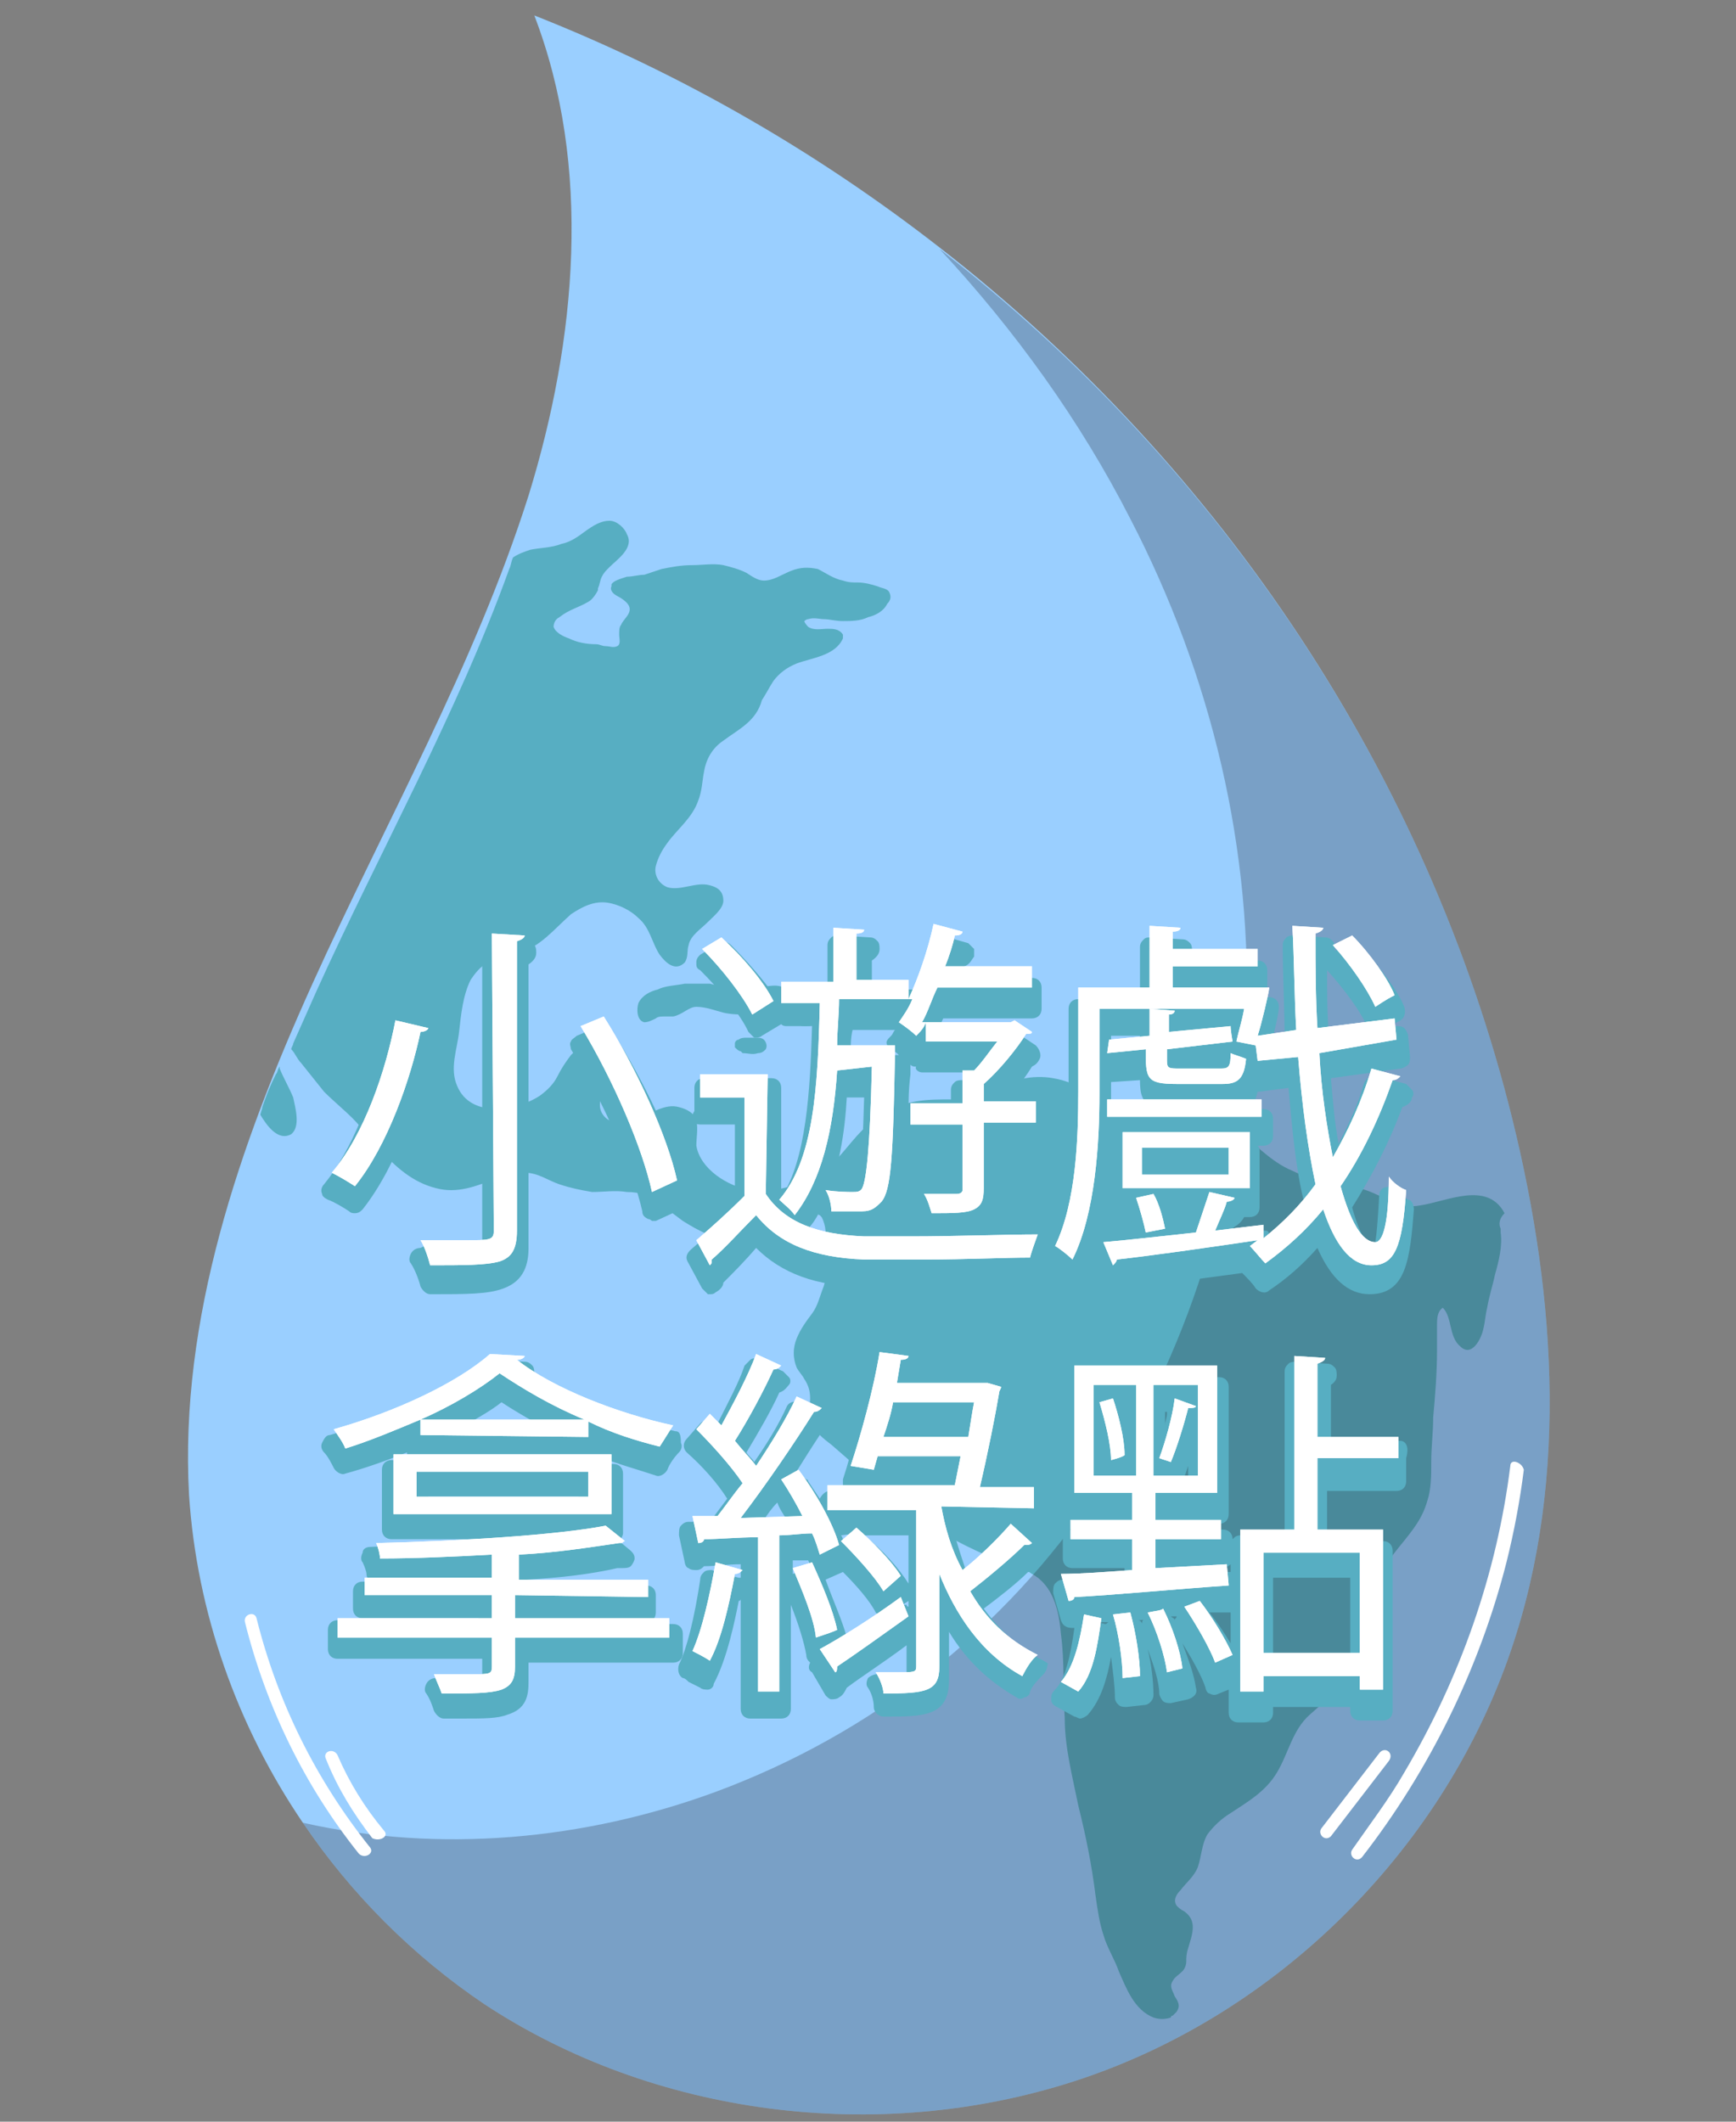 <?xml version="1.0" encoding="utf-8"?>
<!-- Generator: Adobe Illustrator 28.2.0, SVG Export Plug-In . SVG Version: 6.00 Build 0)  -->
<svg version="1.1" id="_圖層_2" xmlns="http://www.w3.org/2000/svg" xmlns:xlink="http://www.w3.org/1999/xlink" x="0px" y="0px"
	 width="90px" height="110px" viewBox="0 0 90 110" style="enable-background:new 0 0 90 110;" xml:space="preserve">
<rect x="0" y="0" width="90" height="110" fill="#808080" stroke="none"/>
<style type="text/css">
	.st0{fill:#9ACFFF;}
	.st1{fill:#57AEC2;}
	.st2{fill:#242A35;}
	.st3{opacity:0.28;fill:#242A35;enable-background:new    ;}
	.st4{fill:#FFFFFF;}
</style>
<g>
	<g>
		<path class="st0" d="M78.4,58c2.3,9.3,3,19.4-0.4,28.5c-3.7,9.9-12.1,18.1-22.3,21.4s-21.8,1.8-30.6-4c-3.7-2.5-6.9-5.7-9.4-9.4
			c-3.4-5-5.5-10.9-5.9-17c-0.5-9.1,2.6-18.1,6.4-26.5s8.4-16.5,11.2-25.3c2.5-8.1,3.3-17.1,0.3-24.9c7.6,3,14.7,7.1,21.1,12.1
			C63.3,24.2,74,40.2,78.4,58z"/>
		<g>
			<path class="st1" d="M15.1,58.8c-0.7,0.4-1.3-0.5-1.6-1l0,0c0-0.1,0.1-0.3,0.1-0.4c0.2-0.6,0.4-1.1,0.7-1.7
				c0.1-0.1,0.1-0.3,0.2-0.4v0.1c0.2,0.5,0.5,1,0.7,1.5C15.3,57.4,15.6,58.4,15.1,58.8z"/>
			<path class="st1" d="M46.2,51.9c-0.4,0.3-0.9,0.6-1.4,0.7c-0.3,0.1-0.7,0.1-1,0.1s-0.7,0.1-1,0.2c-0.3,0.1-0.6,0.3-1,0.3
				c-0.2,0-0.3,0-0.5-0.1c-0.1-0.1-0.3-0.3-0.2-0.4c0.1-0.5,0.7-0.4,0.9-0.7l-0.1-0.1l0,0c-0.2-0.1-0.3-0.2-0.4-0.4
				c0-0.2,0.2-0.3,0.4-0.3s0.5,0,0.7,0.1c0.3,0.1,0.5,0.1,0.8,0.1s0.7,0,1-0.1c0.2-0.1,0.4-0.1,0.6-0.2c0.4-0.1,0.9-0.3,1.3,0
				C46.7,51.3,46.5,51.7,46.2,51.9z"/>
			<g>
				<path class="st1" d="M39.6,53.9c-0.1-0.1-0.3-0.1-0.4-0.1c-0.2,0-0.3,0-0.5,0c-0.1,0-0.3,0-0.4,0.1c-0.1,0-0.2,0.1-0.2,0.2
					c0,0.1,0,0.2,0,0.2c0.1,0.1,0.2,0.2,0.3,0.2l0.1,0.1c0.3,0,0.5,0.1,0.8,0c0.2,0,0.3-0.1,0.4-0.2C39.8,54.2,39.7,54,39.6,53.9z
					 M39.4,54.2L39.4,54.2L39.4,54.2z M39.4,54.2L39.4,54.2L39.4,54.2L39.4,54.2L39.4,54.2L39.4,54.2L39.4,54.2z"/>
			</g>
			<path class="st1" d="M40.9,51.4c0.1,0.3-0.2,0.6-0.4,0.7c-0.2,0.1-0.4,0.2-0.6,0.3c-0.3,0.2-0.7,0.2-1.1,0.2
				c-0.4,0-0.9,0-1.3-0.1c-0.4-0.1-0.9-0.3-1.4-0.3c-0.4,0-0.7,0.4-1.2,0.5c-0.2,0-0.3,0-0.5,0c-0.1,0-0.3,0-0.4,0.1
				c-0.2,0.1-0.4,0.2-0.6,0.2c-0.4-0.1-0.4-0.7-0.3-1c0.2-0.4,0.6-0.6,1-0.7c0.4-0.2,0.9-0.2,1.4-0.3c0.4,0,0.8,0,1.3,0
				c0.4,0.1,0.8,0.2,1.2,0.2s0.8,0,1.1,0c0.4,0,0.7-0.1,1.1-0.1C40.4,51.1,40.8,51.2,40.9,51.4z"/>
			<path class="st1" d="M77.8,63.7c0,0.1,0,0.2,0,0.2c0.1,0.7-0.1,1.5-0.3,2.2c-0.1,0.5-0.3,1.1-0.4,1.7c-0.1,0.4-0.1,0.7-0.2,1.1
				c-0.1,0.5-0.6,1.5-1.2,0.9c-0.6-0.5-0.4-1.5-0.9-2c-0.3,0.2-0.3,0.6-0.3,0.9c0,0.4,0,0.9,0,1.3c0,1.2-0.1,2.4-0.2,3.5
				c0,0.8-0.1,1.5-0.1,2.3c0,0.7,0,1.4-0.2,2c-0.3,1.1-1,1.8-1.7,2.7c-0.7,0.9-1.1,1.9-1.4,3c-0.2,1.1-0.4,2.2-0.9,3.1
				s-1.3,1.6-2.1,2.3c-0.9,0.8-1.1,2-1.7,3s-1.5,1.5-2.4,2.1c-0.5,0.3-0.9,0.7-1.2,1.1c-0.3,0.5-0.3,1.1-0.5,1.7
				c-0.2,0.5-0.6,0.8-0.9,1.2c-0.2,0.2-0.4,0.5-0.2,0.8c0.1,0.1,0.2,0.2,0.4,0.3c0.7,0.5,0.4,1.2,0.2,1.9c-0.1,0.3-0.1,0.5-0.1,0.7
				s-0.1,0.4-0.2,0.5c-0.2,0.2-0.4,0.3-0.5,0.5c-0.2,0.3,0,0.5,0.1,0.8c0.2,0.3,0.3,0.5,0.1,0.8c-0.1,0.1-0.1,0.1-0.2,0.2
				c0,0-0.1,0-0.1,0.1c-0.3,0.1-0.6,0.1-0.9,0c-1-0.4-1.4-1.5-1.8-2.4c-0.2-0.6-0.6-1.2-0.8-1.9c-0.2-0.6-0.3-1.3-0.4-2
				c-0.2-1.6-0.5-3.1-0.9-4.7c-0.3-1.5-0.7-3-0.7-4.5c-0.1-1.5,0-2.9-0.2-4.4c-0.1-1.2-0.4-2.5-1.5-3.1c-0.4-0.3-0.9-0.4-1.4-0.6
				c-0.6-0.2-1.3-0.5-1.9-0.8c-2.7-1.3-4.9-3.4-7.1-5.3c-0.4-0.3-0.9-0.7-1.1-1.2c-0.1-0.4,0-0.8,0-1.2c0-0.4-0.1-0.7-0.3-1
				c-0.1-0.2-0.3-0.4-0.4-0.6c-0.2-0.5-0.2-1,0-1.5s0.5-0.9,0.8-1.3s0.4-0.9,0.6-1.4c0.3-1,0.6-2.2,0.2-3.2c0-0.1-0.1-0.1-0.1-0.2
				l0,0l-0.1-0.1l0,0l0,0c0,0,0,0-0.1-0.1l0,0L42.5,63l0,0l0,0c0,0-0.1,0-0.1-0.1l0,0h-0.1h-0.1c0,0,0,0-0.1,0l0,0H42h-0.1
				c-0.1,0-0.1,0-0.2,0c-0.1,0-0.1,0-0.2,0h-0.1h-0.1c-0.1,0-0.2,0-0.3,0.1l0,0l0,0c-0.1,0-0.1,0-0.2,0.1c-0.1,0-0.2,0.1-0.3,0.1
				c-0.8,0.4-1.5,1.1-2.4,1.1c-1,0-1.9-0.5-2.7-1c-0.4-0.3-0.8-0.6-1.2-0.9c-0.5-0.4-1-0.6-1.7-0.6c-0.6-0.1-1.2,0-1.8,0
				c-0.6-0.1-1.1-0.2-1.7-0.4s-1.1-0.6-1.8-0.6c-0.5-0.1-1,0.1-1.5,0.3c-1,0.4-2,0.8-3.1,0.5c-1.2-0.3-2.1-1.1-2.9-2
				c-0.5-0.5-0.9-1.1-1.4-1.6s-1-0.9-1.5-1.4c-0.4-0.5-0.8-1-1.2-1.5c-0.2-0.2-0.3-0.5-0.5-0.7c0-0.1,0.1-0.2,0.1-0.3
				c0.4-0.9,0.8-1.8,1.2-2.7c3.3-7.3,7.3-14.4,10-21.9c0.1-0.2,0.1-0.4,0.2-0.6c0.3-0.2,0.6-0.3,0.9-0.4c0.5-0.1,1.1-0.1,1.6-0.3
				c0.5-0.1,0.9-0.4,1.3-0.7c0.3-0.2,0.7-0.5,1.2-0.5c0.4,0,0.8,0.4,0.9,0.7c0.4,0.7-0.5,1.3-0.9,1.7c-0.2,0.2-0.3,0.3-0.4,0.5
				s-0.1,0.4-0.2,0.6v0.1c-0.1,0.2-0.3,0.5-0.5,0.6c-0.5,0.3-1,0.4-1.5,0.8c-0.2,0.1-0.3,0.3-0.3,0.5c0.1,0.3,0.5,0.5,0.8,0.6
				c0.4,0.2,0.9,0.3,1.4,0.3c0.2,0,0.3,0.1,0.5,0.1s0.4,0.1,0.6,0s0.1-0.4,0.1-0.6c0-0.2,0-0.4,0.1-0.5c0.1-0.3,0.6-0.6,0.4-1
				c-0.1-0.2-0.4-0.4-0.6-0.5s-0.4-0.3-0.3-0.5c0,0,0,0,0-0.1c0.1-0.2,0.5-0.3,0.8-0.4c0.3,0,0.6-0.1,0.9-0.1
				c0.3-0.1,0.6-0.2,0.9-0.3c0.5-0.1,1-0.2,1.6-0.2c0.5,0,1.1-0.1,1.6,0c0.4,0.1,0.8,0.2,1.2,0.4c0.3,0.2,0.6,0.4,0.9,0.4
				c0.5,0,0.9-0.3,1.4-0.5s0.9-0.2,1.4-0.1c0.4,0.2,0.8,0.5,1.3,0.6c0.3,0.1,0.5,0.1,0.8,0.1s0.7,0.1,1,0.2c0.2,0.1,0.5,0.1,0.6,0.3
				c0.1,0.2,0.1,0.4-0.1,0.6c-0.2,0.4-0.6,0.6-1,0.7c-0.4,0.2-0.9,0.2-1.3,0.2c-0.4,0-0.7-0.1-1-0.1c-0.2,0-0.5-0.1-0.8,0
				c-0.1,0-0.2,0.1-0.2,0.1c0,0.1,0.2,0.3,0.2,0.3c0.3,0.2,0.7,0.1,1,0.1s0.6,0,0.8,0.3c0,0,0,0.1,0,0.2c-0.4,0.9-1.6,1-2.4,1.3
				c-0.5,0.2-0.9,0.5-1.2,0.9c-0.2,0.3-0.4,0.7-0.6,1l0,0c-0.3,1.1-1.2,1.5-2,2.1c-0.6,0.4-0.9,1-1,1.6c-0.1,0.5-0.1,1-0.3,1.5
				c-0.3,0.9-1.1,1.5-1.6,2.2c-0.3,0.4-0.5,0.8-0.6,1.2c-0.1,0.4,0.1,0.9,0.6,1.1c0.7,0.2,1.5-0.3,2.2-0.1c0.4,0.1,0.7,0.3,0.7,0.8
				c0,0.4-0.5,0.8-0.8,1.1c-0.4,0.4-0.9,0.7-1,1.2c-0.1,0.3,0,0.6-0.2,0.9c-0.5,0.5-1,0-1.3-0.4c-0.4-0.6-0.5-1.4-1.1-1.9
				c-0.4-0.4-1-0.7-1.6-0.8c-0.7-0.1-1.3,0.2-1.9,0.6c-0.9,0.8-1.6,1.7-2.7,2c-0.6,0.2-1.1,0.2-1.6,0.5c-0.4,0.2-0.7,0.6-0.9,0.9
				c-0.4,0.8-0.5,1.8-0.6,2.7s-0.5,1.9-0.1,2.8c0.7,1.7,3.1,1.3,4.3,0.5c0.4-0.3,0.7-0.6,0.9-1c0.2-0.4,0.4-0.7,0.7-1.1
				c0.2-0.2,0.5-0.5,0.8-0.5s0.6,0.3,0.8,0.6c0.4,0.8-0.1,1.7-0.1,2.5c0,0.4,0.3,0.8,0.8,0.9c0.4,0.1,0.8-0.1,1.2-0.2
				c0.7-0.3,1.4-0.8,2.1-0.6c0.4,0.1,0.8,0.3,0.9,0.7s0,0.9,0,1.3c0.2,1.2,1.6,2.1,2.8,2.3c0.7,0.1,1.4,0,2.1-0.2
				c0.5-0.2,1-0.4,1.4-0.6c1-0.6,1.5-1.5,2.3-2.3c0.7-0.8,1.7-1.3,2.8-1.5c0.6-0.1,1.2-0.1,1.8-0.1c0.8,0,1.4-0.2,2.1-0.5
				c1-0.5,2.1-0.8,3.2-0.6c1.2,0.2,2.1,0.9,3.1,1.3c1.1,0.5,2.3,0.3,3.5,0.3c1.1,0,2,0.4,2.8,1c1,0.7,1.8,1.7,3,2.2
				c1.2,0.6,2.6,0.6,3.8,1c0.9,0.3,1.8,1,2.8,0.8c1.4-0.2,3.5-1.3,4.4,0.4C77.7,63.2,77.7,63.5,77.8,63.7z"/>
		</g>
		<g>
			<g>
				<path class="st2" d="M15.1,58.8L15.1,58.8L15.1,58.8z"/>
			</g>
		</g>
		<path class="st3" d="M78.4,58c2.3,9.3,3,19.4-0.4,28.5c-3.7,9.9-12.1,18.1-22.3,21.4s-21.8,1.8-30.6-4c-3.7-2.5-6.9-5.7-9.4-9.4
			c7.1,1.6,14.6,0.9,21.4-1.6c8.1-3,15-8.4,19.8-15.6c4.7-7.1,7.3-15.5,7.7-24c0.4-9.2-1.8-18.3-6-26.4c-2.6-5.1-6-9.8-9.9-14
			C63.3,24.2,74,40.2,78.4,58z"/>
		<path class="st4" d="M78.3,76c-0.7,5.6-2.6,11-5.5,15.9c-0.8,1.4-1.8,2.7-2.7,4c-0.2,0.3,0.2,0.7,0.5,0.4
			c3.5-4.5,6.1-9.8,7.5-15.3c0.4-1.6,0.7-3.2,0.9-4.8C78.9,75.8,78.3,75.6,78.3,76z"/>
		<path class="st4" d="M71.5,90.9l-3,3.9c-0.2,0.3,0.2,0.7,0.5,0.4c1-1.3,2-2.6,3-3.9C72.3,90.9,71.8,90.5,71.5,90.9z"/>
		<path class="st4" d="M19.2,95.8c-2.8-3.5-4.8-7.5-5.9-11.9c-0.1-0.4-0.7-0.2-0.6,0.2c1.1,4.4,3.1,8.5,5.9,12
			C18.9,96.4,19.4,96.1,19.2,95.8z"/>
		<path class="st4" d="M19.9,94.9c-1-1.2-1.8-2.5-2.4-3.9c-0.2-0.4-0.8-0.2-0.6,0.2c0.6,1.5,1.4,2.8,2.4,4.1
			C19.7,95.5,20.2,95.2,19.9,94.9z"/>
	</g>
	<g>
		<path class="st1" d="M21.8,64.7c-0.2,0-0.4,0.1-0.5,0.3c-0.1,0.2-0.1,0.4,0,0.5c0.2,0.3,0.4,0.8,0.5,1.2c0.1,0.2,0.3,0.4,0.5,0.4
			c1.9,0,3,0,3.8-0.3c1.1-0.4,1.3-1.3,1.3-2.1V50c0.3-0.2,0.4-0.4,0.4-0.6c0-0.1,0-0.3-0.1-0.4c-0.1-0.1-0.2-0.2-0.4-0.2l-1.6-0.1
			c-0.1,0-0.2,0-0.3,0C25.2,48.8,25,49,25,49.2v15.4c-0.5,0-1.7,0-3,0L21.8,64.7z"/>
		<path class="st1" d="M17,62.2c0.3,0.1,0.8,0.4,1.1,0.6c0.1,0.1,0.2,0.1,0.3,0.1c0.2,0,0.3-0.1,0.4-0.2c1.9-2.4,3-6.1,3.4-7.9
			c0.3-0.1,0.5-0.4,0.5-0.6c0-0.1,0-0.3-0.1-0.4c-0.1-0.1-0.2-0.2-0.3-0.2l-1.7-0.3c-0.1,0-0.3,0-0.4,0.1S20,53.6,20,53.7
			c-0.6,3.1-1.8,6-3.2,7.7c-0.1,0.1-0.2,0.3-0.1,0.5C16.7,62,16.8,62.1,17,62.2z"/>
		<path class="st1" d="M33.3,62.8c0,0.2,0.1,0.3,0.3,0.4c0.1,0,0.2,0.1,0.2,0.1c0.1,0,0.1,0,0.2,0l1.3-0.6c0.2-0.1,0.4-0.4,0.3-0.6
			c-0.5-2.6-2.3-6.2-3.9-8.7c-0.1-0.2-0.4-0.3-0.6-0.2l-1.2,0.5c-0.1,0.1-0.3,0.2-0.3,0.3c-0.1,0.1,0,0.3,0,0.4
			C31.3,57.1,32.8,60.6,33.3,62.8z"/>
		<path class="st1" d="M36.3,58.3h1.8v4.4c-0.8,0.8-1.6,1.5-2.3,2.1c-0.2,0.2-0.3,0.4-0.1,0.7l0.7,1.3c0.1,0.1,0.2,0.2,0.3,0.3h0.1
			c0.1,0,0.2,0,0.3-0.1c0.2-0.1,0.4-0.3,0.4-0.5c0.5-0.5,1.1-1.1,1.7-1.8c1.3,1.3,3.1,2,5.6,2c2.2,0.1,6.7,0,8.6,0
			c0.2,0,0.5-0.2,0.5-0.4c0.1-0.3,0.2-0.8,0.4-1.1c0.1-0.2,0.1-0.4,0-0.5c-0.1-0.2-0.3-0.3-0.5-0.2c-1.1,0.1-2.8,0.1-4.6,0.1
			c0.6,0,1.1-0.1,1.4-0.2c0.9-0.3,0.9-1.1,0.9-1.6v-2.9h2.1c0.3,0,0.5-0.2,0.5-0.5v-1.1c0-0.3-0.2-0.5-0.5-0.5h-2.1v-0.1
			c0.8-0.7,1.5-1.6,2-2.4c0.2-0.1,0.3-0.2,0.4-0.4c0.1-0.2,0-0.5-0.2-0.7l-0.9-0.6c-0.1-0.1-0.3-0.1-0.5-0.1h-3.7
			c0.1-0.2,0.2-0.5,0.3-0.7h4.6c0.3,0,0.5-0.2,0.5-0.5v-1.1c0-0.3-0.2-0.5-0.5-0.5h-3.7c0.1-0.2,0.1-0.4,0.2-0.6
			c0.3-0.1,0.4-0.4,0.5-0.5c0-0.1,0-0.3,0-0.4c-0.1-0.1-0.2-0.2-0.3-0.3l-1.4-0.4c-0.1,0-0.3,0-0.4,0.1c-0.1,0.1-0.2,0.2-0.2,0.3
			c-0.2,0.7-0.4,1.5-0.7,2.4c0,0,0,0-0.1,0h-2.2v-1.5c0.3-0.2,0.4-0.4,0.4-0.6c0-0.1,0-0.3-0.1-0.4c-0.1-0.1-0.2-0.2-0.4-0.2
			l-1.6-0.1c-0.2,0-0.3,0-0.4,0.1c-0.1,0.1-0.2,0.2-0.2,0.4v2.2h-2.2c-0.3,0-0.5,0.2-0.5,0.5c-0.6-0.9-1.6-2-2.3-2.7
			c-0.2-0.2-0.4-0.2-0.6-0.1l-1,0.6c-0.1,0.1-0.2,0.2-0.2,0.4s0,0.3,0.2,0.4c1,1,2.1,2.3,2.5,3.2c0.1,0.1,0.2,0.2,0.3,0.3
			c0.1,0,0.3,0,0.4-0.1l1-0.6c0.1,0.1,0.2,0.1,0.3,0.1h1.3c-0.1,3.4-0.3,6.9-1.6,8.9v-5.7c0-0.3-0.2-0.5-0.5-0.5h-3.5
			c-0.3,0-0.5,0.2-0.5,0.5v1.2C35.7,58.1,36,58.3,36.3,58.3z M44.9,64.5c-0.3,0-0.5,0-0.7-0.1c0.3,0,0.6,0,0.9,0
			c0.6-0.1,1-0.3,1.3-0.7c0.3-0.5,0.5-1.3,0.6-3.9c0.1,0,0.1,0,0.2,0h2.1v2.6h-0.1c-0.3,0-0.8,0-1.3,0c-0.2,0-0.4,0.1-0.5,0.3
			s-0.1,0.4,0,0.5c0.1,0.2,0.3,0.6,0.3,0.9s0.3,0.4,0.5,0.4h0.4C47.2,64.5,45.8,64.5,44.9,64.5z M47.8,55.6h2.7
			c-0.1,0.1-0.2,0.2-0.3,0.4h-0.3c-0.1,0-0.3,0-0.4,0.1c-0.1,0.1-0.2,0.2-0.2,0.4v1.2h-2.1h-0.1c0-0.6,0-1.2,0.1-2
			c0-0.1,0-0.2,0-0.3s0-0.1,0-0.2c0.1,0.1,0.2,0.1,0.3,0.1C47.4,55.4,47.6,55.6,47.8,55.6z M46,54.2c0,0.1,0.1,0.3,0.3,0.3
			c0.1,0,0.2,0.1,0.3,0.2h-2.5c0-0.4,0-0.9,0.1-1.3h2.2c-0.1,0.1-0.1,0.2-0.2,0.3C46,53.9,45.9,54,46,54.2z M42.5,62.8
			c0,0.1,0,0.2,0.1,0.3c0.1,0.2,0.2,0.5,0.2,0.8c0,0.1,0.1,0.2,0.1,0.3c-0.4-0.1-0.7-0.2-1.1-0.4C42.1,63.5,42.3,63.2,42.5,62.8z
			 M42.7,62.4c0.8-1.7,1.1-3.7,1.2-5.5h0.9c-0.1,3.3-0.2,5.1-0.4,5.5c-0.2,0-0.8,0-1.3-0.1C43,62.3,42.8,62.3,42.7,62.4z"/>
		<path class="st1" d="M54.6,66c0.2,0.1,0.6,0.4,0.7,0.6c0.1,0.1,0.3,0.2,0.5,0.2s0.3-0.1,0.4-0.3c0.2-0.4,0.3-0.7,0.5-1.1
			c0,0.1,0,0.1,0,0.2l0.5,1.2c0.1,0.3,0.4,0.4,0.6,0.3c0.2-0.1,0.3-0.1,0.4-0.3c1.7-0.2,4-0.5,6.2-0.8l0,0c0.2,0.2,0.6,0.6,0.7,0.8
			c0.2,0.2,0.5,0.3,0.7,0.1c0.9-0.6,1.7-1.3,2.5-2.2c0.7,1.6,1.6,2.4,2.7,2.4c1.9,0,2.1-1.8,2.3-4.4c0-0.2-0.1-0.5-0.3-0.5
			c-0.2-0.1-0.5-0.3-0.7-0.5c-0.1-0.2-0.4-0.2-0.6-0.1c0,0-0.2,0.1-0.2,0.4c-0.1,1.9-0.2,2.6-0.3,2.8c-0.2-0.1-0.7-0.7-1.1-2.2
			c1-1.6,1.9-3.3,2.6-5.2c0.3-0.1,0.5-0.3,0.5-0.5c0.1-0.1,0.1-0.3,0-0.4c-0.1-0.1-0.2-0.2-0.3-0.3l-1.5-0.4
			c-0.3-0.1-0.6,0.1-0.7,0.4c-0.3,1.1-0.8,2.1-1.3,3.1c-0.2-1-0.3-2.2-0.4-3.4l3.6-0.5c0.1,0,0.3-0.1,0.4-0.2
			c0.1-0.1,0.1-0.3,0.1-0.4L73,53.7c0-0.1-0.1-0.3-0.2-0.4c-0.1-0.1-0.3-0.1-0.4-0.1h-0.3c0.2-0.2,0.4-0.2,0.5-0.3
			c0.2-0.1,0.3-0.4,0.2-0.7c-0.3-0.8-1.3-2.1-2.3-3.2c-0.2-0.2-0.4-0.2-0.6-0.1l-0.7,0.4c0,0,0,0,0-0.1s0-0.3-0.1-0.4
			c-0.1-0.1-0.2-0.2-0.4-0.2l-1.6-0.1c-0.1,0-0.3,0-0.4,0.1c-0.1,0.1-0.2,0.2-0.2,0.4c0,1.7,0.1,3.3,0.1,5l-0.7,0.1
			c0.2-0.7,0.4-1.6,0.4-1.9c0-0.3-0.2-0.5-0.5-0.5h-4.5h3.9c0.3,0,0.5-0.2,0.5-0.5v-0.9c0-0.3-0.2-0.5-0.5-0.5h-3.7
			c0.2-0.2,0.3-0.4,0.3-0.5s0-0.3-0.1-0.4c-0.1-0.1-0.2-0.2-0.4-0.2l-1.6-0.1c-0.2,0-0.3,0-0.4,0.1c-0.1,0.1-0.2,0.2-0.2,0.4v2.7
			h-3.2c-0.3,0-0.5,0.2-0.5,0.5v5.4c0,2.6-0.1,5.6-1.1,7.7C54.2,65.6,54.3,65.9,54.6,66z M57.6,54.2v-0.5h1.5v0.4L57.6,54.2z
			 M61.2,53.8C61.3,53.8,61.3,53.7,61.2,53.8l1.4-0.1L61.2,53.8z M65.5,63.8L65.5,63.8c-0.5,0.1-0.9,0.1-1.3,0.2c-0.1,0-0.3,0-0.4,0
			c0.1-0.2,0.1-0.3,0.2-0.4c0.2-0.1,0.4-0.3,0.5-0.5l0,0h0.3c0.3,0,0.5-0.2,0.5-0.5v-2.9c0-0.1,0-0.2-0.1-0.3h0.3
			c0.3,0,0.5-0.2,0.5-0.5V58c0-0.3-0.2-0.5-0.5-0.5h-0.8c0.3-0.2,0.4-0.5,0.5-0.9c0,0,0,0,0.1,0l1.5-0.2c0.2,2.3,0.4,4.3,0.8,5.9
			c-0.5,0.7-1.1,1.3-1.7,1.9l-0.1-0.1C65.8,63.8,65.7,63.8,65.5,63.8z M63.2,60.9v0.3h-3.5v-0.3H63.2z M57.6,56.1
			C57.7,56.1,57.7,56.1,57.6,56.1l1.5-0.1c0,0.7,0.1,1.1,0.6,1.4h-2.1V56.1z M63.4,55.8h-2.1c-0.1,0-0.1,0-0.2,0v-0.1l2.3-0.2
			C63.4,55.6,63.4,55.7,63.4,55.8z M62,63c-0.1,0.4-0.3,0.8-0.4,1.2c-0.2,0-0.4,0-0.6,0.1c-0.1-0.4-0.2-0.8-0.4-1.3
			C60.6,63,62,63,62,63z M57.1,64.8c-0.1,0-0.3,0.1-0.4,0.2c0.4-1.5,0.7-3.4,0.8-5.7h0.2c-0.1,0.1-0.1,0.2-0.1,0.3v2.9
			c0,0.3,0.2,0.5,0.5,0.5h0.4v0.1c0.2,0.4,0.4,1,0.5,1.4C58.3,64.6,57.7,64.7,57.1,64.8z M70.9,53.3C70.9,53.3,70.9,53.4,70.9,53.3
			l-2,0.4c-0.1-1.1-0.1-2.2-0.1-3.4C69.7,51.3,70.6,52.5,70.9,53.3z"/>
		<path class="st1" d="M35,74.2c-2.7-0.6-5.5-1.7-7.3-2.9v-0.1c0-0.1,0-0.3-0.1-0.4s-0.2-0.2-0.4-0.2l-1.8-0.1c-0.1,0-0.3,0-0.4,0.1
			c-1.5,1.4-4.6,2.9-7.9,3.8c-0.2,0-0.3,0.2-0.4,0.4c-0.1,0.2,0,0.4,0.1,0.5c0.2,0.2,0.4,0.6,0.5,0.8c0.1,0.2,0.4,0.4,0.6,0.3
			c1.1-0.3,2.2-0.7,3.2-1.1l0,0c0,0.2,0.1,0.3,0.2,0.4h-1c-0.3,0-0.5,0.2-0.5,0.5v3.1c0,0.3,0.2,0.5,0.5,0.5h6.4
			c-2.4,0.2-5.2,0.3-7.5,0.4c-0.2,0-0.4,0.1-0.4,0.3c-0.1,0.2-0.1,0.4,0,0.5c0.1,0.2,0.2,0.5,0.2,0.6c0,0.2,0.1,0.3,0.3,0.4h-0.5
			c-0.3,0-0.5,0.2-0.5,0.5v0.9c0,0.3,0.2,0.5,0.5,0.5h6V84h-7.3c-0.3,0-0.5,0.2-0.5,0.5v1c0,0.3,0.2,0.5,0.5,0.5H25v1
			c-0.5,0-1.4,0-2.4,0c-0.2,0-0.4,0.1-0.5,0.3c-0.1,0.2-0.1,0.4,0,0.5c0.2,0.3,0.3,0.6,0.4,0.9c0.1,0.2,0.3,0.4,0.5,0.4
			c0.3,0,0.6,0,0.9,0c1.2,0,1.9,0,2.4-0.2c1-0.3,1.1-1,1.1-1.7v-1h7.5c0.3,0,0.5-0.2,0.5-0.5v-1c0-0.3-0.2-0.5-0.5-0.5h-7.5v-0.1
			h6.1c0.3,0,0.5-0.2,0.5-0.5v-0.9c0-0.3-0.2-0.5-0.5-0.5h-6.2v-0.3c1.8-0.1,3.4-0.3,4.7-0.6c0.1,0,0.1,0,0.2,0c0.2,0,0.4,0,0.5-0.1
			c0.1-0.1,0.2-0.3,0.2-0.4c0-0.2-0.1-0.3-0.2-0.4l-0.6-0.5c0.1-0.1,0.2-0.3,0.2-0.4v-3.1c0-0.3-0.2-0.5-0.5-0.5h-1
			c0.1-0.1,0.2-0.2,0.2-0.4l0,0c1,0.4,2.1,0.7,3,1c0.2,0.1,0.5-0.1,0.6-0.3c0.1-0.3,0.4-0.7,0.6-0.9c0.1-0.1,0.2-0.3,0.1-0.5
			C35.3,74.3,35.2,74.2,35,74.2z M24.9,82L24.9,82l-2.5,0.1C23.3,82.1,24.1,82,24.9,82z M22.2,77.9v-0.3H30v0.3H22.2z M24.1,73.9
			c0.7-0.4,1.4-0.8,1.9-1.2c0.6,0.4,1.3,0.8,2,1.2H24.1z"/>
		<path class="st1" d="M54.1,86.1c-1.2-0.6-2.2-1.5-3.1-2.7c0.8-0.6,1.7-1.3,2.3-1.9c0.2,0,0.5-0.1,0.6-0.3c0.1-0.1,0.1-0.3,0.1-0.4
			s-0.1-0.3-0.2-0.4l-1.1-0.8h0.9c0.3,0,0.5-0.2,0.5-0.5V78c0-0.3-0.2-0.5-0.5-0.5h-2.2c0.3-1.5,0.6-3.1,0.8-4.2
			c0-0.1,0.1-0.2,0.1-0.3c0.1-0.3-0.1-0.5-0.4-0.6L51.4,72c-0.1,0-0.1,0-0.2,0h-3.9v-0.1c0.3-0.1,0.5-0.4,0.5-0.6
			c0-0.1,0-0.3-0.1-0.4s-0.2-0.2-0.4-0.2l-1.5-0.2c-0.3,0-0.5,0.1-0.6,0.4c-0.4,1.7-1,4.3-1.5,5.8c0,0.1,0,0.3,0,0.4
			c0.1,0.1,0.1,0.2,0.2,0.2H43c-0.2,0-0.4,0.2-0.5,0.4c-0.2-0.3-0.4-0.6-0.6-0.9c0,0,0-0.1-0.1-0.1c-0.2-0.2-0.4-0.2-0.6-0.1h-0.1
			c0.5-0.8,1-1.6,1.4-2.2c0.2-0.1,0.4-0.2,0.5-0.4c0.1-0.1,0.1-0.3,0.1-0.4s-0.1-0.3-0.3-0.3l-1.3-0.6c-0.3-0.1-0.6,0-0.7,0.2
			c-0.4,0.9-1,1.9-1.7,2.9c-0.1-0.2-0.3-0.3-0.4-0.5c0.6-1,1.3-2.2,1.7-3.1c0.3-0.1,0.4-0.3,0.5-0.4s0.1-0.3,0-0.4s-0.2-0.2-0.3-0.3
			l-1.3-0.6c-0.1-0.1-0.3-0.1-0.4,0c-0.1,0.1-0.2,0.2-0.3,0.3c-0.3,0.9-0.9,2-1.4,3l-0.1-0.1c-0.1-0.1-0.3-0.1-0.4-0.1
			c-0.1,0-0.3,0.1-0.4,0.2l-0.7,0.8c-0.2,0.2-0.2,0.5,0,0.7c0.8,0.7,1.6,1.6,2.1,2.4c-0.3,0.4-0.6,0.8-0.9,1.2h-1.1
			c-0.2,0-0.3,0.1-0.4,0.2c-0.1,0.1-0.1,0.3-0.1,0.5l0.3,1.4c0,0.1,0.1,0.3,0.2,0.3c0.1,0.1,0.3,0.1,0.4,0.1c0.2,0,0.3-0.1,0.4-0.2
			c0.6,0,1.2-0.1,1.9-0.1v0.7h-0.1l-1.4-0.4c-0.1,0-0.3,0-0.4,0.1c-0.1,0.1-0.2,0.2-0.2,0.4c-0.3,2-0.7,3.6-1.1,4.4
			c-0.1,0.3,0,0.6,0.2,0.7c0.1,0,0.2,0.1,0.3,0.2c0.2,0.1,0.4,0.2,0.6,0.3c0.1,0.1,0.3,0.1,0.4,0.1c0.1,0,0.3-0.1,0.3-0.3
			c0.7-1.3,1.1-3.3,1.3-4.3c0,0,0.1,0,0.1-0.1v5.7c0,0.3,0.2,0.5,0.5,0.5h1.6c0.3,0,0.5-0.2,0.5-0.5v-5.4c0.4,1,0.7,2,0.8,2.6
			c0,0.2,0.1,0.3,0.2,0.4l0,0c-0.1,0.2-0.1,0.4,0.1,0.5l0,0l0.7,1.2c0.1,0.1,0.2,0.2,0.3,0.2s0.3,0,0.4-0.1c0.2-0.1,0.3-0.3,0.4-0.5
			c0.8-0.6,1.9-1.3,3.1-2.2v1.5c-0.4,0-0.9,0-1.5,0c-0.2,0-0.4,0.1-0.5,0.2c-0.1,0.2-0.1,0.4,0,0.5c0.2,0.3,0.3,0.7,0.3,1
			s0.3,0.5,0.5,0.5c2.1,0,3.4,0,3.4-1.9v-2.5c0.9,1.5,2.1,2.6,3.5,3.4c0.1,0.1,0.3,0.1,0.4,0c0.1,0,0.3-0.1,0.3-0.3
			c0.1-0.3,0.5-0.7,0.7-0.9c0.1-0.1,0.2-0.3,0.2-0.5C54.4,86.3,54.3,86.2,54.1,86.1z M40.8,78.8h-1.2c0.2-0.3,0.4-0.6,0.7-0.9
			C40.4,78.2,40.6,78.5,40.8,78.8z M52,79.6c-0.4,0.5-1.1,1.2-1.9,1.9c-0.2-0.6-0.4-1.2-0.6-1.9H52L52,79.6z M49.4,76.9
			c0,0.1-0.1,0.3-0.1,0.4h-3.4c0,0,0-0.1,0.1-0.1l0.1-0.3H49.4z M46.6,74.8c0.1-0.2,0.1-0.5,0.2-0.7H50c0,0.1,0,0.2,0,0.2
			c0,0.2-0.1,0.3-0.1,0.5H46.6z M42.8,81.9l0.9-0.4c0.7,0.7,1.4,1.5,1.7,2.1c0.1,0.1,0.2,0.2,0.3,0.2c-0.7,0.4-1.3,0.8-1.8,1.1
			C43.7,84.1,43.2,83,42.8,81.9C42.8,82,42.8,82,42.8,81.9z M46.8,83.2l0.3-0.2l0,0v0.3c0,0-0.1,0-0.1-0.1
			C46.9,83.2,46.9,83.2,46.8,83.2z M47.1,82.1c-0.5-0.8-1.4-1.8-2.2-2.4c0-0.1-0.1-0.1-0.2-0.1h-0.1h2.5V82.1z M44.4,79.5
			c-0.1,0-0.1,0.1-0.2,0.1L43.8,80c-0.1-0.1-0.1-0.3-0.2-0.4L44.4,79.5L44.4,79.5z M41,80.9c0.1,0,0.2,0,0.4,0s0.3,0,0.5,0
			c0.1,0.2,0.1,0.3,0.2,0.4c0,0,0,0-0.1,0l-0.9,0.3v-0.7H41z"/>
		<path class="st1" d="M72.6,74.7H69v-2.9c0.3-0.2,0.3-0.4,0.3-0.5s0-0.3-0.1-0.4s-0.2-0.2-0.4-0.2l-1.6-0.1c-0.1,0-0.3,0-0.4,0.1
			c-0.1,0.1-0.2,0.2-0.2,0.4v8.5h-2.3c-0.2,0-0.3,0.1-0.4,0.2l0,0c0-0.3-0.2-0.5-0.5-0.5h-2.9V79h2.7c0.3,0,0.5-0.2,0.5-0.5v-6.6
			c0-0.3-0.2-0.5-0.5-0.5h-7.4c-0.3,0-0.5,0.2-0.5,0.5v6.6c0,0.3,0.2,0.5,0.5,0.5h2.5v0.3h-2.7c-0.3,0-0.5,0.2-0.5,0.5v1
			c0,0.3,0.2,0.5,0.5,0.5h2.7v0.5h-0.4c-1.1,0.1-2,0.1-2.8,0.1c-0.2,0-0.3,0.1-0.4,0.2c-0.1,0.1-0.1,0.3-0.1,0.5L55,84
			c0.1,0.3,0.3,0.4,0.6,0.4h0.1c-0.2,1.5-0.5,2.7-1,3.2c-0.2,0.2-0.2,0.3-0.2,0.5s0.1,0.3,0.3,0.4l0.9,0.5c0.1,0,0.2,0.1,0.3,0.1
			s0.3-0.1,0.4-0.2c0.7-0.8,1-1.9,1.2-3c0.1,0.8,0.2,1.5,0.2,2.1c0,0.2,0.1,0.3,0.2,0.4c0.1,0.1,0.3,0.1,0.4,0.1l0.9-0.1
			c0.3,0,0.5-0.3,0.5-0.5c0-0.7-0.1-1.6-0.3-2.4c0.3,0.8,0.6,1.7,0.6,2.3c0,0.1,0.1,0.3,0.2,0.4c0.1,0.1,0.3,0.1,0.4,0.1l0.9-0.2
			c0.3-0.1,0.5-0.3,0.4-0.6c-0.1-0.7-0.4-1.5-0.7-2.3c0.5,0.8,1,1.7,1.2,2.3c0,0.1,0.1,0.3,0.2,0.3c0.2,0.1,0.3,0.1,0.5,0l0.5-0.2
			v1.2c0,0.3,0.2,0.5,0.5,0.5h1.3c0.3,0,0.5-0.2,0.5-0.5v-0.3h4v0.2c0,0.3,0.2,0.5,0.5,0.5h1.2c0.3,0,0.5-0.2,0.5-0.5v-8.3
			c0-0.3-0.2-0.5-0.5-0.5h-2.9v-2.6h3.6c0.3,0,0.5-0.2,0.5-0.5v-1.2C73.1,74.9,72.8,74.7,72.6,74.7z M60.9,84c0-0.1-0.1-0.1-0.2-0.2
			c0.1,0,0.2,0,0.3,0C61,83.9,60.9,83.9,60.9,84z M60.4,73.9v-0.7h0.1v0.1C60.5,73.5,60.4,73.7,60.4,73.9z M61.6,76v0.8h-0.3
			C61.4,76.6,61.5,76.3,61.6,76z M58.2,73.2h0.2v0.5C58.4,73.6,58.3,73.4,58.2,73.2C58.3,73.3,58.2,73.2,58.2,73.2z M63.8,83.6
			L63.8,83.6v1.6c-0.3-0.5-0.7-1.1-1.1-1.6C63.1,83.6,63.4,83.6,63.8,83.6z M63.8,81.1v0.4h-0.1l-3.2,0.2v-0.4h2.9
			C63.5,81.3,63.7,81.2,63.8,81.1z M57.3,84.2L57.3,84.2l-0.4-0.1c0.2,0,0.4,0,0.6,0C57.4,84.1,57.4,84.2,57.3,84.2z M59.5,83.9
			c-0.2,0-0.3,0.1-0.3,0.3l0,0c0-0.1-0.1-0.2-0.2-0.2C59.1,84,59.3,84,59.5,83.9L59.5,83.9z M70,81.8V86h-4v-4.2H70z"/>
	</g>
	<g>
		<g>
			<path class="st4" d="M22.2,53.3c0,0.1-0.2,0.2-0.4,0.2c-0.5,2.4-1.7,5.9-3.4,8c-0.3-0.2-0.8-0.5-1.2-0.7c1.7-2,2.8-5.3,3.3-7.9
				L22.2,53.3z M25.5,48.4l1.7,0.1c0,0.1-0.1,0.2-0.4,0.3v15c0,1-0.3,1.4-0.9,1.6c-0.7,0.2-1.9,0.2-3.6,0.2c-0.1-0.4-0.3-1-0.5-1.3
				c0.8,0,1.7,0,2.3,0c1.3,0,1.5,0,1.5-0.5L25.5,48.4L25.5,48.4z M33.8,61.8c-0.5-2.3-2-5.8-3.7-8.6l1.2-0.5
				c1.7,2.7,3.3,6.2,3.8,8.5L33.8,61.8z"/>
			<path class="st4" d="M39.7,61.9c1,1.5,2.7,2.1,5.1,2.2c0.7,0,1.5,0,2.5,0c2.2,0,4.9-0.1,6.5-0.1c-0.1,0.3-0.3,0.8-0.4,1.2
				c-1.3,0-3.4,0.1-5.4,0.1c-1.2,0-2.3,0-3.2,0c-2.6-0.1-4.4-0.8-5.6-2.3c-0.8,0.8-1.6,1.7-2.3,2.3c0,0.2,0,0.2-0.1,0.3l-0.7-1.3
				c0.7-0.6,1.6-1.4,2.5-2.3v-5.1h-2.3v-1.2h3.5L39.7,61.9L39.7,61.9z M39,52.6c-0.5-1-1.6-2.4-2.6-3.4l1-0.6c1.1,1,2.2,2.3,2.7,3.3
				L39,52.6z M43.4,55.5c-0.2,3.1-0.8,5.7-2.2,7.5c-0.2-0.3-0.6-0.6-0.8-0.8c1.8-2.1,2-5.8,2.1-10.2h-2v-1.1h2.7v-2.8l1.6,0.1
				c0,0.1-0.1,0.2-0.4,0.2v2.4h2.7v1c0.5-1.1,1-2.5,1.3-3.9l1.5,0.4c0,0.1-0.1,0.2-0.4,0.2c-0.1,0.5-0.3,1.1-0.5,1.6h4.5v1.1h-4.9
				c-0.3,0.6-0.5,1.3-0.8,1.8h4.6l0.2-0.1l0.9,0.6c0,0.1-0.1,0.1-0.3,0.1c-0.5,0.8-1.4,1.9-2.2,2.6v0.9h2.7v1.1H51v3.4
				c0,0.6-0.1,0.9-0.5,1.1c-0.4,0.2-1.1,0.2-2.2,0.2c-0.1-0.3-0.2-0.7-0.4-1c0.4,0,0.8,0,1.1,0s0.5,0,0.6,0c0.2,0,0.3-0.1,0.3-0.2
				v-3.4h-2.7v-1.1h2.7v-1.7h0.6c0.4-0.4,0.8-1,1.2-1.5H48v-1c-0.1,0.3-0.3,0.5-0.5,0.7c-0.2-0.2-0.6-0.5-0.9-0.7
				c0.2-0.3,0.5-0.7,0.7-1.2h-3.8c0,0.8-0.1,1.6-0.1,2.4h2.4h0.6c0,0.1,0,0.3,0,0.4c-0.1,5.4-0.2,7.1-0.7,7.7
				c-0.3,0.3-0.5,0.5-1,0.5c-0.2,0-0.4,0-0.7,0s-0.6,0-0.9,0c0-0.3-0.1-0.8-0.3-1.1c0.6,0.1,1.2,0.1,1.4,0.1s0.4,0,0.5-0.2
				c0.2-0.4,0.4-1.9,0.5-6.3L43.4,55.5L43.4,55.5z"/>
			<path class="st4" d="M68.4,54.6c0.1,2,0.4,3.9,0.7,5.4c0.8-1.4,1.5-2.9,2-4.6l1.5,0.4c-0.1,0.1-0.2,0.2-0.4,0.2
				c-0.7,2-1.6,3.9-2.7,5.5c0.5,1.8,1.1,2.9,1.8,2.9c0.4,0,0.7-1,0.7-3.4c0.2,0.3,0.6,0.6,0.9,0.7c-0.2,3-0.6,3.9-1.8,3.9
				c-1.1,0-1.9-1.1-2.5-2.9c-0.9,1.1-1.9,2-3,2.8c-0.2-0.2-0.6-0.7-0.8-0.9l0.4-0.3c-2.7,0.4-5.5,0.8-7.3,1c0,0.1-0.1,0.2-0.2,0.3
				l-0.5-1.2c1.2-0.1,2.9-0.3,4.8-0.5c0.2-0.6,0.5-1.5,0.7-2.1l1.3,0.3c0,0.1-0.2,0.2-0.4,0.2c-0.1,0.4-0.4,1-0.6,1.5
				c0.8-0.1,1.7-0.2,2.5-0.3v0.7c1-0.8,1.9-1.7,2.7-2.8c-0.4-1.9-0.7-4.1-0.9-6.6L65.2,55l-0.1-0.8l-1-0.2c0.1-0.5,0.3-1.1,0.4-1.7
				H57v4.4c0,2.5-0.2,6.2-1.4,8.6c-0.2-0.2-0.7-0.6-0.9-0.7c1.1-2.3,1.2-5.6,1.2-8v-5.4h3.7V48l1.6,0.1c0,0.1-0.1,0.2-0.4,0.2v0.9
				h4.4v0.9h-4.4v1.1h4.4h0.6c0,0.2-0.4,1.9-0.6,2.5l2-0.3c-0.1-1.8-0.1-3.6-0.2-5.4l1.6,0.1c0,0.1-0.1,0.2-0.4,0.3
				c0,1.7,0,3.3,0.1,4.9l4-0.5l0.1,1.1L68.4,54.6L68.4,54.6z M57.4,57.9V57h8v0.9H57.4z M59.6,52.3l1.3,0.1c0,0.1-0.1,0.2-0.3,0.2
				v0.9l3.2-0.3c0,0.1,0,0.2,0.1,0.8l-3.4,0.4V55c0,0.4,0.1,0.4,0.7,0.4h2.1c0.4,0,0.5-0.1,0.5-0.8c0.2,0.1,0.6,0.2,0.8,0.3
				c-0.1,1-0.4,1.3-1.2,1.3H61c-1.6,0-1.6-0.3-1.6-1.8l-2,0.2l0.1-0.7l2.1-0.2V52.3L59.6,52.3z M64.8,58.7v2.9h-6.6v-2.9H64.8z
				 M59.8,61.9c0.3,0.5,0.5,1.3,0.6,1.8l-1,0.2c-0.1-0.5-0.3-1.2-0.5-1.8C58.9,62.1,59.8,61.9,59.8,61.9z M63.7,60.9v-1.4h-4.5v1.4
				H63.7z M70.1,48.5c0.9,0.9,1.9,2.3,2.2,3.1c-0.2,0.1-0.4,0.2-1,0.6C70.9,51.3,70,50,69.1,49C69.1,49,70.1,48.5,70.1,48.5z"/>
			<path class="st4" d="M21.8,74.4v-0.8c-1.2,0.5-2.6,1.1-3.9,1.5c-0.1-0.3-0.4-0.7-0.6-1c3.2-0.9,6.4-2.4,8.1-3.9l1.8,0.1
				c0,0.1-0.2,0.2-0.4,0.2c1.9,1.5,5.3,2.8,8.1,3.4c-0.2,0.3-0.5,0.8-0.7,1.1c-1.2-0.3-2.5-0.7-3.7-1.3v0.8L21.8,74.4L21.8,74.4z
				 M26.7,82.7v1.2h8v1h-8v1.5c0,0.7-0.2,1-0.7,1.2c-0.6,0.2-1.5,0.2-3.1,0.2c-0.1-0.3-0.3-0.7-0.4-1c0.7,0,1.4,0,1.9,0
				c1,0,1.1,0,1.1-0.4v-1.5h-8v-1h8v-1.2h-6.6v-0.9h6.6v-1.2c-1.9,0.1-3.9,0.2-5.8,0.2c0-0.2-0.1-0.6-0.2-0.8
				c4.2-0.1,9.3-0.4,11.9-0.9l1,0.8c-0.1,0-0.1,0.1-0.2,0.1h-0.1c-1.4,0.2-3.2,0.5-5.2,0.6v1.3h6.7v0.9L26.7,82.7L26.7,82.7z
				 M20.4,78.5v-3.1h11.3v3.1H20.4z M21.6,76.3v1.3h8.9v-1.3H21.6z M30.3,73.6c-1.7-0.7-3.2-1.6-4.4-2.4c-1,0.8-2.5,1.7-4.1,2.4
				H30.3z"/>
			<path class="st4" d="M41.4,76.2c0.9,1.2,1.8,2.8,2.1,3.9l-1,0.5c-0.1-0.3-0.2-0.7-0.4-1.1c-0.6,0-1.1,0.1-1.7,0.1v8.1h-1.1v-8
				c-1.1,0-2,0.1-2.8,0.1c0,0.1-0.1,0.2-0.3,0.2l-0.3-1.4h1.3c0.4-0.5,0.8-1.1,1.3-1.7c-0.6-0.9-1.6-2-2.4-2.8l0.7-0.8
				c0.2,0.2,0.4,0.4,0.6,0.6c0.6-1.1,1.4-2.6,1.8-3.7l1.3,0.6c-0.1,0.1-0.2,0.2-0.4,0.2c-0.5,1.1-1.3,2.6-2,3.7
				c0.4,0.5,0.8,0.9,1.1,1.3c0.8-1.2,1.6-2.5,2.1-3.6l1.3,0.6c-0.1,0.1-0.2,0.2-0.4,0.2c-1,1.6-2.5,3.8-3.8,5.5l3.2-0.1
				c-0.3-0.6-0.7-1.3-1.1-1.9L41.4,76.2L41.4,76.2z M38.5,81.4c-0.1,0.1-0.2,0.2-0.4,0.2c-0.3,1.6-0.7,3.4-1.3,4.5
				c-0.3-0.2-0.7-0.4-0.9-0.5c0.5-1.1,0.9-2.9,1.2-4.6L38.5,81.4z M42.1,81c0.5,1.1,1.1,2.5,1.3,3.5c-0.2,0.1-0.5,0.2-1.1,0.4
				c-0.1-1-0.7-2.4-1.2-3.6L42.1,81L42.1,81z M42.5,85.5c1.1-0.6,2.7-1.6,4.2-2.7l0.4,1c-1.4,1-2.8,2-3.7,2.6c0,0.1,0,0.3-0.1,0.3
				L42.5,85.5L42.5,85.5z M48.8,78.1c0.2,1.1,0.5,2.2,1.1,3.3c0.9-0.7,1.9-1.7,2.5-2.4l1.1,1c-0.1,0.1-0.2,0.1-0.4,0.1
				c-0.7,0.7-1.9,1.7-2.8,2.4c0.8,1.4,1.9,2.5,3.5,3.3c-0.3,0.2-0.6,0.7-0.8,1.1c-2.2-1.2-3.5-3.3-4.3-5.3v4.8
				c0,1.3-0.7,1.4-2.9,1.4c0-0.3-0.2-0.8-0.4-1.1c0.4,0,0.8,0,1.1,0c0.9,0,1,0,1-0.3v-8.1h-4.6V77h6.6c0.1-0.5,0.2-1,0.3-1.5h-4.3
				l-0.2,0.7L44.1,76c0.5-1.5,1.2-4,1.5-5.9l1.5,0.2c0,0.1-0.1,0.2-0.4,0.2l-0.2,1.2h4.4h0.3l0.7,0.2c0,0.1-0.1,0.2-0.1,0.3
				c-0.2,1.2-0.6,3.2-1,4.9h2.8v1.1L48.8,78.1L48.8,78.1z M44.4,79.2c0.8,0.7,1.8,1.7,2.3,2.5l-0.9,0.8c-0.4-0.7-1.4-1.8-2.2-2.6
				L44.4,79.2L44.4,79.2z M46.3,72.7c-0.1,0.6-0.3,1.2-0.5,1.8h4.4c0.1-0.6,0.2-1.3,0.3-1.8H46.3L46.3,72.7z"/>
			<path class="st4" d="M57.1,83.9c-0.2,1.4-0.4,2.9-1.2,3.8L55,87.2c0.7-0.8,1-2.2,1.2-3.5L57.1,83.9L57.1,83.9z M63.7,82.2
				c-2.9,0.2-6,0.5-8,0.6c0,0.1-0.1,0.2-0.3,0.2L55,81.6c1,0,2.3-0.1,3.7-0.2v-1.6h-3.2v-1h3.2v-1.4h-3v-6.6h7.4v6.6h-3.2v1.4h3.4v1
				h-3.4v1.5l3.7-0.2L63.7,82.2L63.7,82.2z M56.7,71.8v4.7h2.2v-4.7H56.7z M57.6,75.7c0-0.8-0.3-2-0.6-3l0.7-0.2
				c0.3,0.9,0.6,2.1,0.6,2.9C58.4,75.5,57.6,75.7,57.6,75.7z M58.2,87c0-0.9-0.2-2.3-0.5-3.3l0.9-0.1c0.3,1.1,0.5,2.4,0.5,3.3
				L58.2,87z M60.5,86.7c-0.1-0.8-0.5-2.1-1-3.1c0.5-0.1,0.7-0.1,0.8-0.2c0.5,1,0.9,2.2,1,3.1L60.5,86.7z M62.1,76.5v-4.7h-2.3v4.7
				H62.1z M62,72.9c0,0.1-0.2,0.1-0.4,0.1c-0.2,0.8-0.6,2.1-0.9,2.8l-0.6-0.2c0.3-0.8,0.7-2.2,0.8-3.1L62,72.9L62,72.9z M63,86.2
				c-0.3-0.8-1-2-1.6-2.9l0.8-0.3c0.7,0.9,1.4,2.1,1.7,2.8L63,86.2L63,86.2z M72.5,75.6h-4.2v3.7h3.4v8.3h-1.2v-0.7h-5v0.8h-1.2
				v-8.4h2.8v-9l1.6,0.1c0,0.1-0.1,0.2-0.4,0.3v3.8h4.2V75.6L72.5,75.6z M70.5,85.7v-5.2h-5v5.2H70.5z"/>
		</g>
		<g>
			<path class="st4" d="M22.2,53.3c0,0.1-0.2,0.2-0.4,0.2c-0.5,2.4-1.7,5.9-3.4,8c-0.3-0.2-0.8-0.5-1.2-0.7c1.7-2,2.8-5.3,3.3-7.9
				L22.2,53.3z M25.5,48.4l1.7,0.1c0,0.1-0.1,0.2-0.4,0.3v15c0,1-0.3,1.4-0.9,1.6c-0.7,0.2-1.9,0.2-3.6,0.2c-0.1-0.4-0.3-1-0.5-1.3
				c0.8,0,1.7,0,2.3,0c1.3,0,1.5,0,1.5-0.5L25.5,48.4L25.5,48.4z M33.8,61.8c-0.5-2.3-2-5.8-3.7-8.6l1.2-0.5
				c1.7,2.7,3.3,6.2,3.8,8.5L33.8,61.8z"/>
			<path class="st4" d="M39.7,61.9c1,1.5,2.7,2.1,5.1,2.2c0.7,0,1.5,0,2.5,0c2.2,0,4.9-0.1,6.5-0.1c-0.1,0.3-0.3,0.8-0.4,1.2
				c-1.3,0-3.4,0.1-5.4,0.1c-1.2,0-2.3,0-3.2,0c-2.6-0.1-4.4-0.8-5.6-2.3c-0.8,0.8-1.6,1.7-2.3,2.3c0,0.2,0,0.2-0.1,0.3l-0.7-1.3
				c0.7-0.6,1.6-1.4,2.5-2.3v-5.1h-2.3v-1.2h3.5L39.7,61.9L39.7,61.9z M39,52.6c-0.5-1-1.6-2.4-2.6-3.4l1-0.6c1.1,1,2.2,2.3,2.7,3.3
				L39,52.6z M43.4,55.5c-0.2,3.1-0.8,5.7-2.2,7.5c-0.2-0.3-0.6-0.6-0.8-0.8c1.8-2.1,2-5.8,2.1-10.2h-2v-1.1h2.7v-2.8l1.6,0.1
				c0,0.1-0.1,0.2-0.4,0.2v2.4h2.7v1c0.5-1.1,1-2.5,1.3-3.9l1.5,0.4c0,0.1-0.1,0.2-0.4,0.2c-0.1,0.5-0.3,1.1-0.5,1.6h4.5v1.1h-4.9
				c-0.3,0.6-0.5,1.3-0.8,1.8h4.6l0.2-0.1l0.9,0.6c0,0.1-0.1,0.1-0.3,0.1c-0.5,0.8-1.4,1.9-2.2,2.6v0.9h2.7v1.1H51v3.4
				c0,0.6-0.1,0.9-0.5,1.1c-0.4,0.2-1.1,0.2-2.2,0.2c-0.1-0.3-0.2-0.7-0.4-1c0.4,0,0.8,0,1.1,0s0.5,0,0.6,0c0.2,0,0.3-0.1,0.3-0.2
				v-3.4h-2.7v-1.1h2.7v-1.7h0.6c0.4-0.4,0.8-1,1.2-1.5H48v-1c-0.1,0.3-0.3,0.5-0.5,0.7c-0.2-0.2-0.6-0.5-0.9-0.7
				c0.2-0.3,0.5-0.7,0.7-1.2h-3.8c0,0.8-0.1,1.6-0.1,2.4h2.4h0.6c0,0.1,0,0.3,0,0.4c-0.1,5.4-0.2,7.1-0.7,7.7
				c-0.3,0.3-0.5,0.5-1,0.5c-0.2,0-0.4,0-0.7,0s-0.6,0-0.9,0c0-0.3-0.1-0.8-0.3-1.1c0.6,0.1,1.2,0.1,1.4,0.1s0.4,0,0.5-0.2
				c0.2-0.4,0.4-1.9,0.5-6.3L43.4,55.5L43.4,55.5z"/>
			<path class="st4" d="M68.4,54.6c0.1,2,0.4,3.9,0.7,5.4c0.8-1.4,1.5-2.9,2-4.6l1.5,0.4c-0.1,0.1-0.2,0.2-0.4,0.2
				c-0.7,2-1.6,3.9-2.7,5.5c0.5,1.8,1.1,2.9,1.8,2.9c0.4,0,0.7-1,0.7-3.4c0.2,0.3,0.6,0.6,0.9,0.7c-0.2,3-0.6,3.9-1.8,3.9
				c-1.1,0-1.9-1.1-2.5-2.9c-0.9,1.1-1.9,2-3,2.8c-0.2-0.2-0.6-0.7-0.8-0.9l0.4-0.3c-2.7,0.4-5.5,0.8-7.3,1c0,0.1-0.1,0.2-0.2,0.3
				l-0.5-1.2c1.2-0.1,2.9-0.3,4.8-0.5c0.2-0.6,0.5-1.5,0.7-2.1l1.3,0.3c0,0.1-0.2,0.2-0.4,0.2c-0.1,0.4-0.4,1-0.6,1.5
				c0.8-0.1,1.7-0.2,2.5-0.3v0.7c1-0.8,1.9-1.7,2.7-2.8c-0.4-1.9-0.7-4.1-0.9-6.6L65.2,55l-0.1-0.8l-1-0.2c0.1-0.5,0.3-1.1,0.4-1.7
				H57v4.4c0,2.5-0.2,6.2-1.4,8.6c-0.2-0.2-0.7-0.6-0.9-0.7c1.1-2.3,1.2-5.6,1.2-8v-5.4h3.7V48l1.6,0.1c0,0.1-0.1,0.2-0.4,0.2v0.9
				h4.4v0.9h-4.4v1.1h4.4h0.6c0,0.2-0.4,1.9-0.6,2.5l2-0.3c-0.1-1.8-0.1-3.6-0.2-5.4l1.6,0.1c0,0.1-0.1,0.2-0.4,0.3
				c0,1.7,0,3.3,0.1,4.9l4-0.5l0.1,1.1L68.4,54.6L68.4,54.6z M57.4,57.9V57h8v0.9H57.4z M59.6,52.3l1.3,0.1c0,0.1-0.1,0.2-0.3,0.2
				v0.9l3.2-0.3c0,0.1,0,0.2,0.1,0.8l-3.4,0.4V55c0,0.4,0.1,0.4,0.7,0.4h2.1c0.4,0,0.5-0.1,0.5-0.8c0.2,0.1,0.6,0.2,0.8,0.3
				c-0.1,1-0.4,1.3-1.2,1.3H61c-1.6,0-1.6-0.3-1.6-1.8l-2,0.2l0.1-0.7l2.1-0.2V52.3L59.6,52.3z M64.8,58.7v2.9h-6.6v-2.9H64.8z
				 M59.8,61.9c0.3,0.5,0.5,1.3,0.6,1.8l-1,0.2c-0.1-0.5-0.3-1.2-0.5-1.8C58.9,62.1,59.8,61.9,59.8,61.9z M63.7,60.9v-1.4h-4.5v1.4
				H63.7z M70.1,48.5c0.9,0.9,1.9,2.3,2.2,3.1c-0.2,0.1-0.4,0.2-1,0.6C70.9,51.3,70,50,69.1,49C69.1,49,70.1,48.5,70.1,48.5z"/>
			<path class="st4" d="M21.8,74.4v-0.8c-1.2,0.5-2.6,1.1-3.9,1.5c-0.1-0.3-0.4-0.7-0.6-1c3.2-0.9,6.4-2.4,8.1-3.9l1.8,0.1
				c0,0.1-0.2,0.2-0.4,0.2c1.9,1.5,5.3,2.8,8.1,3.4c-0.2,0.3-0.5,0.8-0.7,1.1c-1.2-0.3-2.5-0.7-3.7-1.3v0.8L21.8,74.4L21.8,74.4z
				 M26.7,82.7v1.2h8v1h-8v1.5c0,0.7-0.2,1-0.7,1.2c-0.6,0.2-1.5,0.2-3.1,0.2c-0.1-0.3-0.3-0.7-0.4-1c0.7,0,1.4,0,1.9,0
				c1,0,1.1,0,1.1-0.4v-1.5h-8v-1h8v-1.2h-6.6v-0.9h6.6v-1.2c-1.9,0.1-3.9,0.2-5.8,0.2c0-0.2-0.1-0.6-0.2-0.8
				c4.2-0.1,9.3-0.4,11.9-0.9l1,0.8c-0.1,0-0.1,0.1-0.2,0.1h-0.1c-1.4,0.2-3.2,0.5-5.2,0.6v1.3h6.7v0.9L26.7,82.7L26.7,82.7z
				 M20.4,78.5v-3.1h11.3v3.1H20.4z M21.6,76.3v1.3h8.9v-1.3H21.6z M30.3,73.6c-1.7-0.7-3.2-1.6-4.4-2.4c-1,0.8-2.5,1.7-4.1,2.4
				H30.3z"/>
			<path class="st4" d="M41.4,76.2c0.9,1.2,1.8,2.8,2.1,3.9l-1,0.5c-0.1-0.3-0.2-0.7-0.4-1.1c-0.6,0-1.1,0.1-1.7,0.1v8.1h-1.1v-8
				c-1.1,0-2,0.1-2.8,0.1c0,0.1-0.1,0.2-0.3,0.2l-0.3-1.4h1.3c0.4-0.5,0.8-1.1,1.3-1.7c-0.6-0.9-1.6-2-2.4-2.8l0.7-0.8
				c0.2,0.2,0.4,0.4,0.6,0.6c0.6-1.1,1.4-2.6,1.8-3.7l1.3,0.6c-0.1,0.1-0.2,0.2-0.4,0.2c-0.5,1.1-1.3,2.6-2,3.7
				c0.4,0.5,0.8,0.9,1.1,1.3c0.8-1.2,1.6-2.5,2.1-3.6l1.3,0.6c-0.1,0.1-0.2,0.2-0.4,0.2c-1,1.6-2.5,3.8-3.8,5.5l3.2-0.1
				c-0.3-0.6-0.7-1.3-1.1-1.9L41.4,76.2L41.4,76.2z M38.5,81.4c-0.1,0.1-0.2,0.2-0.4,0.2c-0.3,1.6-0.7,3.4-1.3,4.5
				c-0.3-0.2-0.7-0.4-0.9-0.5c0.5-1.1,0.9-2.9,1.2-4.6L38.5,81.4z M42.1,81c0.5,1.1,1.1,2.5,1.3,3.5c-0.2,0.1-0.5,0.2-1.1,0.4
				c-0.1-1-0.7-2.4-1.2-3.6L42.1,81L42.1,81z M42.5,85.5c1.1-0.6,2.7-1.6,4.2-2.7l0.4,1c-1.4,1-2.8,2-3.7,2.6c0,0.1,0,0.3-0.1,0.3
				L42.5,85.5L42.5,85.5z M48.8,78.1c0.2,1.1,0.5,2.2,1.1,3.3c0.9-0.7,1.9-1.7,2.5-2.4l1.1,1c-0.1,0.1-0.2,0.1-0.4,0.1
				c-0.7,0.7-1.9,1.7-2.8,2.4c0.8,1.4,1.9,2.5,3.5,3.3c-0.3,0.2-0.6,0.7-0.8,1.1c-2.2-1.2-3.5-3.3-4.3-5.3v4.8
				c0,1.3-0.7,1.4-2.9,1.4c0-0.3-0.2-0.8-0.4-1.1c0.4,0,0.8,0,1.1,0c0.9,0,1,0,1-0.3v-8.1h-4.6V77h6.6c0.1-0.5,0.2-1,0.3-1.5h-4.3
				l-0.2,0.7L44.1,76c0.5-1.5,1.2-4,1.5-5.9l1.5,0.2c0,0.1-0.1,0.2-0.4,0.2l-0.2,1.2h4.4h0.3l0.7,0.2c0,0.1-0.1,0.2-0.1,0.3
				c-0.2,1.2-0.6,3.2-1,4.9h2.8v1.1L48.8,78.1L48.8,78.1z M44.4,79.2c0.8,0.7,1.8,1.7,2.3,2.5l-0.9,0.8c-0.4-0.7-1.4-1.8-2.2-2.6
				L44.4,79.2L44.4,79.2z M46.3,72.7c-0.1,0.6-0.3,1.2-0.5,1.8h4.4c0.1-0.6,0.2-1.3,0.3-1.8H46.3L46.3,72.7z"/>
			<path class="st4" d="M57.1,83.9c-0.2,1.4-0.4,2.9-1.2,3.8L55,87.2c0.7-0.8,1-2.2,1.2-3.5L57.1,83.9L57.1,83.9z M63.7,82.2
				c-2.9,0.2-6,0.5-8,0.6c0,0.1-0.1,0.2-0.3,0.2L55,81.6c1,0,2.3-0.1,3.7-0.2v-1.6h-3.2v-1h3.2v-1.4h-3v-6.6h7.4v6.6h-3.2v1.4h3.4v1
				h-3.4v1.5l3.7-0.2L63.7,82.2L63.7,82.2z M56.7,71.8v4.7h2.2v-4.7H56.7z M57.6,75.7c0-0.8-0.3-2-0.6-3l0.7-0.2
				c0.3,0.9,0.6,2.1,0.6,2.9C58.4,75.5,57.6,75.7,57.6,75.7z M58.2,87c0-0.9-0.2-2.3-0.5-3.3l0.9-0.1c0.3,1.1,0.5,2.4,0.5,3.3
				L58.2,87z M60.5,86.7c-0.1-0.8-0.5-2.1-1-3.1c0.5-0.1,0.7-0.1,0.8-0.2c0.5,1,0.9,2.2,1,3.1L60.5,86.7z M62.1,76.5v-4.7h-2.3v4.7
				H62.1z M62,72.9c0,0.1-0.2,0.1-0.4,0.1c-0.2,0.8-0.6,2.1-0.9,2.8l-0.6-0.2c0.3-0.8,0.7-2.2,0.8-3.1L62,72.9L62,72.9z M63,86.2
				c-0.3-0.8-1-2-1.6-2.9l0.8-0.3c0.7,0.9,1.4,2.1,1.7,2.8L63,86.2L63,86.2z M72.5,75.6h-4.2v3.7h3.4v8.3h-1.2v-0.7h-5v0.8h-1.2
				v-8.4h2.8v-9l1.6,0.1c0,0.1-0.1,0.2-0.4,0.3v3.8h4.2V75.6L72.5,75.6z M70.5,85.7v-5.2h-5v5.2H70.5z"/>
		</g>
	</g>
</g>
</svg>
